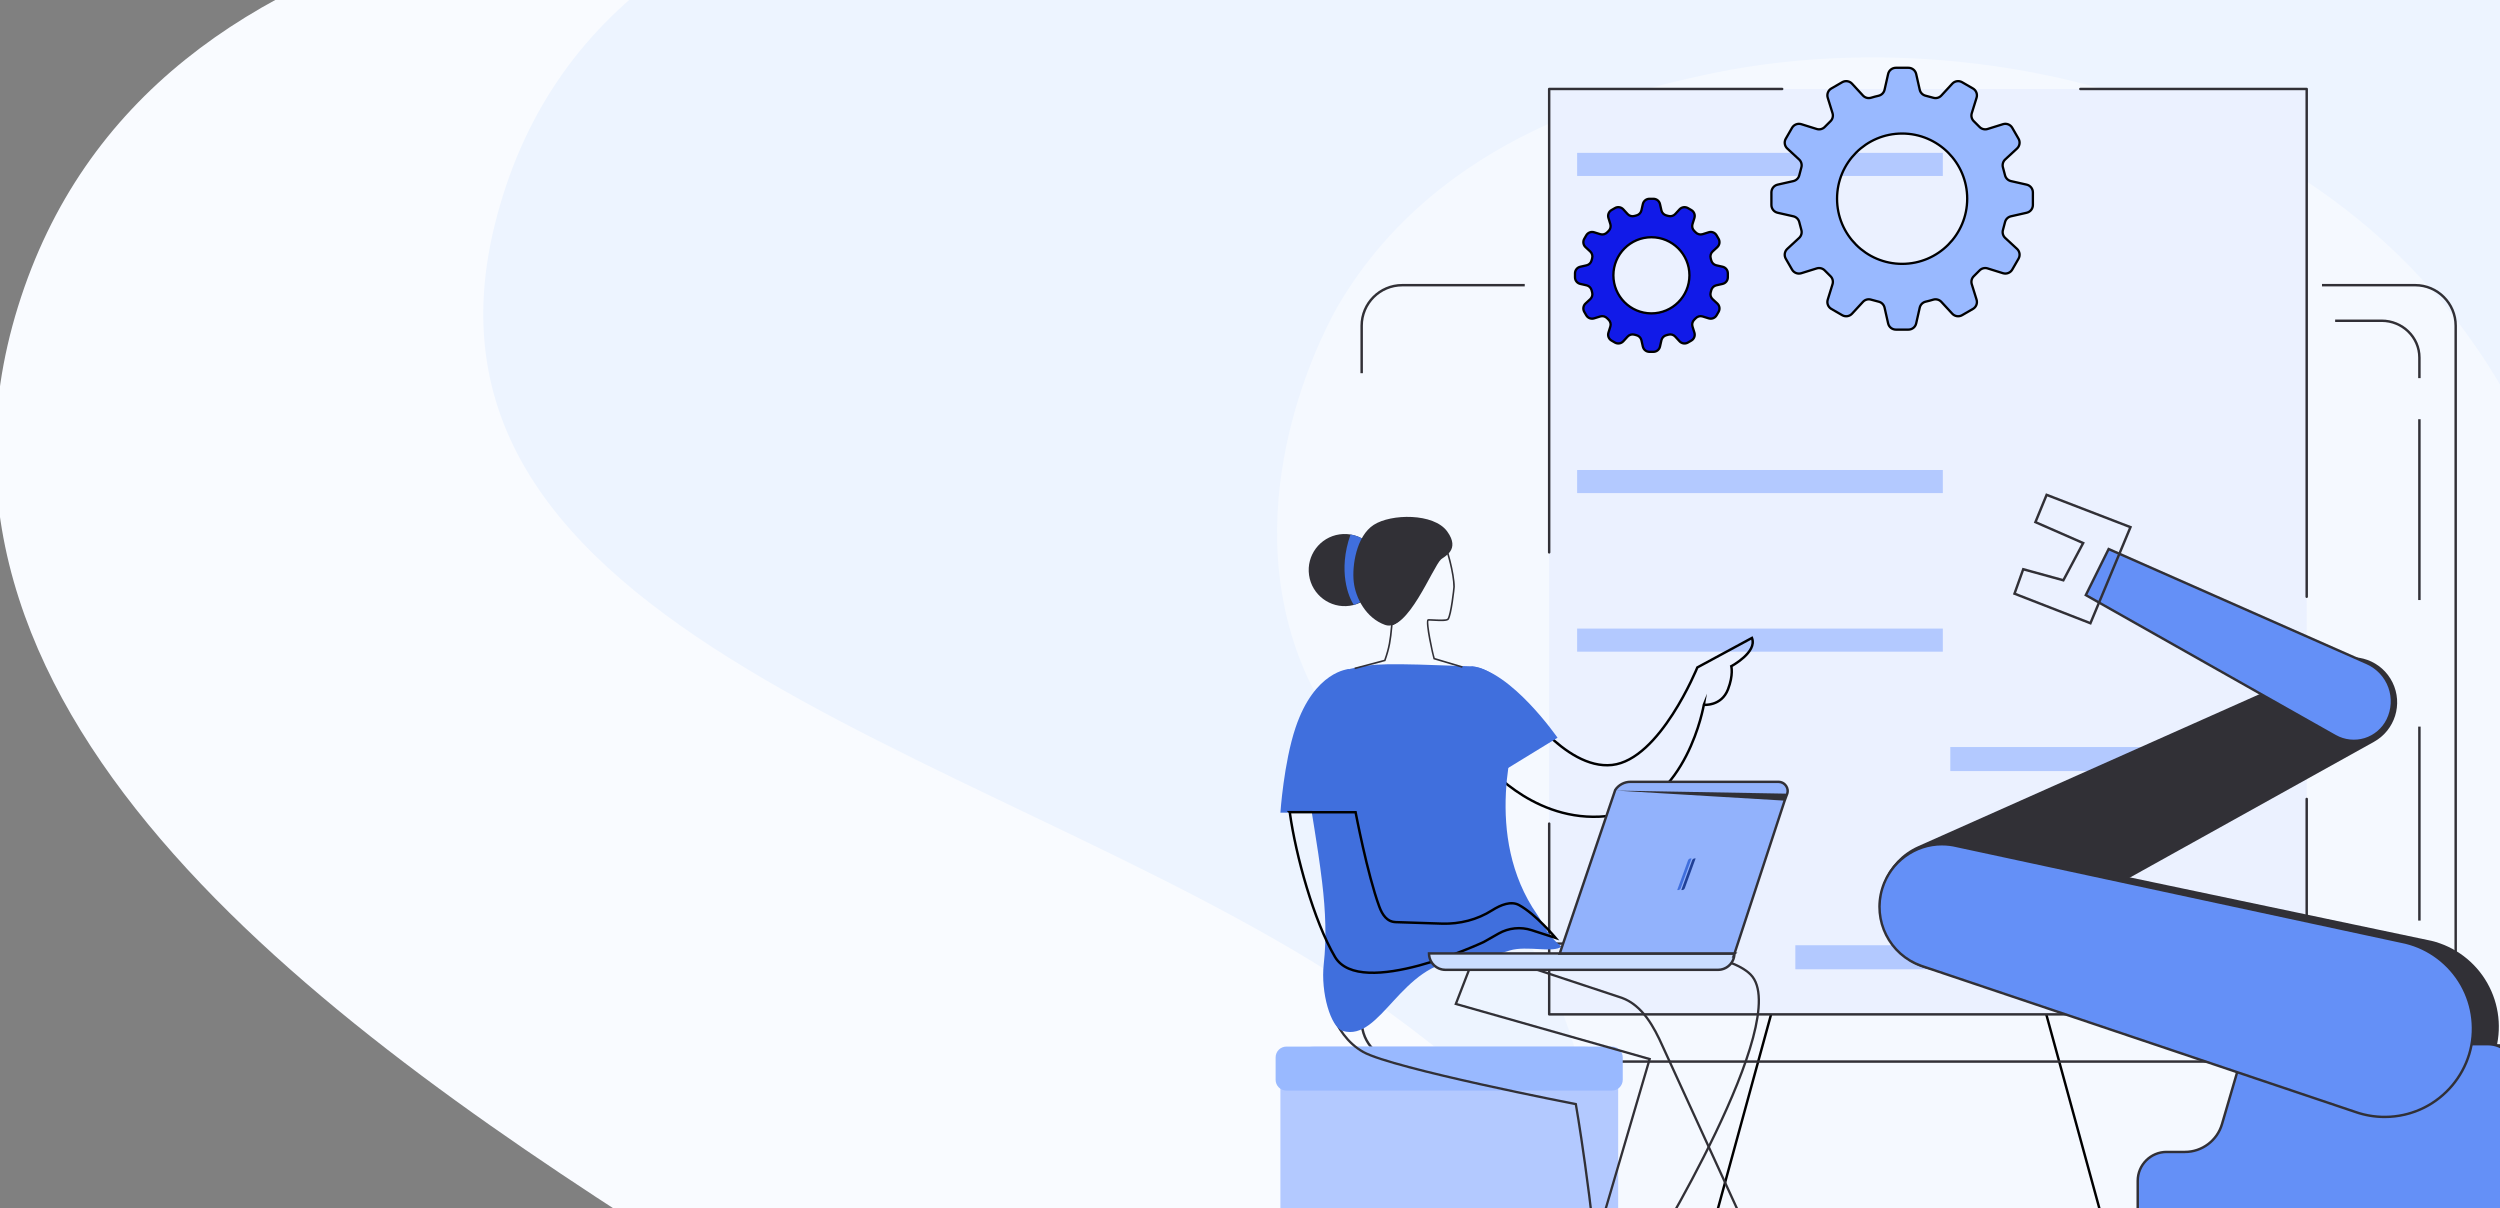 <svg width="538" height="260" viewBox="0 0 538 260" fill="none" xmlns="http://www.w3.org/2000/svg">
<rect x="0" y="0" width="538" height="260" fill="#808080" stroke="none"/>
<g clip-path="url(#clip0_137_19356)">
<path fill-rule="evenodd" clip-rule="evenodd" d="M243.827 -27.681C330.189 -25.841 427.988 -6.717 454.264 75.612C480.285 157.141 413.411 232.156 341.596 278.655C282.542 316.892 210.369 309.562 150.834 272.078C71.916 222.39 -23.776 155.112 3.865 66.014C32.004 -24.692 148.921 -29.704 243.827 -27.681Z" fill="#F9FBFF"/>
<path fill-rule="evenodd" clip-rule="evenodd" d="M359.58 -37.324C261.066 -38.441 129.995 -46.966 106.452 48.45C84.058 139.21 220.432 162.502 296.969 216.435C367.799 266.348 427.641 369.853 503.779 328.437C597.628 277.388 634.711 153.222 595.593 53.997C561.454 -32.597 452.867 -36.266 359.58 -37.324Z" fill="#EDF4FF"/>
<g clip-path="url(#clip1_137_19356)">
<path d="M288.058 65.606C309.878 28.547 351.408 19.488 367.068 16.074C420.375 4.447 499.247 18.42 537.303 81.578C570.705 137.011 552.104 196.218 549.412 204.333C544.891 217.945 533.575 250.596 501.49 272.713C451.54 307.143 375.406 299.421 349.353 263.88C337.116 247.186 347.018 239.489 332.765 209.972C313.677 170.44 289.99 171.392 278.953 139.742C266.494 104.013 286.042 69.031 288.058 65.606Z" fill="#F5F9FF"/>
<path fill-rule="evenodd" clip-rule="evenodd" d="M383.248 209.578H438.251L453.883 266.705H367.612L383.248 209.578ZM383.653 210.109L368.307 266.175H453.188L437.846 210.109H383.653Z" fill="black"/>
<path d="M293.297 80.312H292.766V70.096C292.766 65.14 296.792 61.107 301.745 61.107H328.124V61.638H301.745C297.086 61.638 293.297 65.43 293.297 70.096V80.312Z" fill="#313036"/>
<path d="M519.75 228.717H301.745C296.796 228.717 292.766 224.685 292.766 219.729V218.982H293.297V219.729C293.297 224.391 297.086 228.187 301.745 228.187H519.75C524.409 228.187 528.198 224.395 528.198 219.729V70.092C528.198 65.43 524.409 61.634 519.75 61.634H499.692V61.103H519.75C524.699 61.103 528.728 65.136 528.728 70.092V219.729C528.728 224.685 524.703 228.717 519.75 228.717Z" fill="#313036"/>
<path d="M428.377 19.148H496.403V218.288H333.381V19.148H383.525H428.377Z" fill="#EBF1FF"/>
<path d="M333.381 119.136C333.236 119.136 333.115 119.015 333.115 118.87V19.148C333.115 19.003 333.236 18.883 333.381 18.883H383.525C383.67 18.883 383.79 19.003 383.79 19.148C383.79 19.293 383.67 19.413 383.525 19.413H333.646V118.87C333.646 119.015 333.526 119.136 333.381 119.136Z" fill="#313036"/>
<path d="M496.403 218.554H333.384C333.239 218.554 333.119 218.434 333.119 218.289V177.24C333.119 177.094 333.239 176.974 333.384 176.974C333.529 176.974 333.649 177.094 333.649 177.24V218.023H496.137V171.933C496.137 171.788 496.258 171.668 496.403 171.668C496.548 171.668 496.668 171.788 496.668 171.933V218.289C496.668 218.434 496.548 218.554 496.403 218.554Z" fill="#313036"/>
<path d="M496.403 128.687C496.258 128.687 496.137 128.567 496.137 128.421V19.413H447.691C447.546 19.413 447.426 19.293 447.426 19.148C447.426 19.003 447.546 18.883 447.691 18.883H496.403C496.548 18.883 496.668 19.003 496.668 19.148V128.421C496.668 128.567 496.548 128.687 496.403 128.687Z" fill="#313036"/>
<path d="M418.097 32.895H339.401V37.865H418.097V32.895Z" fill="#B3C9FF"/>
<path d="M418.097 101.145H339.401V106.115H418.097V101.145Z" fill="#B3C9FF"/>
<path d="M418.097 135.268H339.401V140.238H418.097V135.268Z" fill="#B3C9FF"/>
<path d="M478.344 160.762H419.706V165.937H478.344V160.762Z" fill="#B3C9FF"/>
<path d="M436.064 203.416H386.358V208.591H436.064V203.416Z" fill="#B3C9FF"/>
<path d="M520.921 90.217H520.39V129.129H520.921V90.217Z" fill="#313036"/>
<path d="M520.921 156.367H520.39V198.11H520.921V156.367Z" fill="#313036"/>
<path d="M520.921 81.373H520.39V76.947C520.39 72.723 516.86 69.288 512.519 69.288H502.522V68.758H512.519C517.15 68.758 520.921 72.43 520.921 76.947V81.373Z" fill="#313036"/>
<path d="M282.957 225.236H340.816C344.909 225.236 348.231 228.558 348.231 232.651V274.744C348.231 278.837 344.909 282.158 340.816 282.158H282.957C278.864 282.158 275.542 278.837 275.542 274.744V232.651C275.542 228.558 278.864 225.236 282.957 225.236Z" fill="#B3C9FF"/>
<path d="M346.883 225.223H276.844C275.557 225.223 274.513 226.266 274.513 227.554V232.365C274.513 233.652 275.557 234.696 276.844 234.696H346.883C348.171 234.696 349.214 233.652 349.214 232.365V227.554C349.214 226.266 348.171 225.223 346.883 225.223Z" fill="#99B9FF"/>
<path d="M318.208 203.368C318.208 203.368 368.023 200.86 376.747 209.739C386.178 219.34 354.566 270.637 354.566 270.637L344.626 263.254L355.005 227.908L313.294 216.046L318.208 203.368Z" stroke="#313036" stroke-width="0.5" stroke-miterlimit="10"/>
<path d="M293.375 226.386C299.735 229.959 339.118 237.607 339.118 237.607C339.118 237.607 342.451 256.303 344.927 284.603L384.547 283.542L357.828 225.223C355.921 220.928 353.442 216.358 349.037 214.741L306.45 200.641C306.45 200.641 294.864 195.971 288.578 207.432C287.457 209.481 286.371 205.819 285.872 207.471C284.17 213.135 286.76 222.672 293.375 226.386Z" stroke="#313036" stroke-width="0.5" stroke-miterlimit="10"/>
<path fill-rule="evenodd" clip-rule="evenodd" d="M377.156 136.908L377.266 137.186C377.605 138.041 377.456 138.885 377.073 139.645C376.691 140.401 376.071 141.092 375.427 141.672C374.781 142.254 374.099 142.737 373.579 143.073C373.319 143.242 373.099 143.374 372.944 143.465C372.916 143.481 372.891 143.495 372.868 143.509C372.876 143.556 372.884 143.612 372.892 143.675C372.923 143.911 372.949 144.254 372.936 144.695C372.91 145.578 372.727 146.854 372.109 148.451C371.364 150.383 369.992 151.264 368.81 151.652C368.223 151.846 367.682 151.918 367.289 151.94C367.128 151.95 366.99 151.951 366.883 151.948C366.883 151.951 366.882 151.954 366.881 151.957C366.851 152.115 366.804 152.347 366.739 152.643C366.609 153.234 366.406 154.081 366.112 155.104C365.524 157.149 364.572 159.903 363.118 162.739C360.214 168.403 355.277 174.438 347.183 175.712C339.129 176.979 332.374 174.364 327.643 171.442C325.277 169.981 323.413 168.442 322.14 167.267C321.503 166.679 321.014 166.183 320.683 165.832C320.518 165.657 320.392 165.518 320.307 165.422C320.265 165.375 320.233 165.338 320.211 165.313C320.2 165.3 320.192 165.291 320.186 165.284L320.18 165.276L320.178 165.274L320.178 165.274C320.177 165.273 320.177 165.273 320.38 165.102L320.177 165.273L320.072 165.148L326.651 149.922L326.921 150.338L326.698 150.482C326.921 150.338 326.921 150.338 326.921 150.338L326.921 150.338L326.922 150.34L326.928 150.348L326.948 150.38C326.967 150.408 326.995 150.45 327.032 150.505C327.106 150.615 327.217 150.777 327.362 150.984C327.651 151.396 328.076 151.985 328.618 152.688C329.703 154.096 331.256 155.959 333.127 157.786C335 159.614 337.186 161.399 339.536 162.656C341.886 163.912 344.385 164.633 346.893 164.358C349.393 164.083 351.778 162.671 353.961 160.669C356.141 158.67 358.097 156.103 359.739 153.561C361.379 151.02 362.7 148.513 363.61 146.641C364.065 145.705 364.418 144.928 364.656 144.385C364.775 144.114 364.866 143.902 364.927 143.757C364.957 143.685 364.98 143.63 364.996 143.593L365.013 143.551L365.017 143.541L365.018 143.538L365.018 143.538C365.018 143.538 365.018 143.538 365.264 143.637L365.018 143.538L365.054 143.449L377.156 136.908ZM365.474 143.825C365.459 143.861 365.44 143.907 365.416 143.963C365.354 144.11 365.262 144.325 365.142 144.599C364.901 145.147 364.546 145.93 364.087 146.873C363.171 148.758 361.84 151.285 360.184 153.849C358.53 156.411 356.545 159.019 354.319 161.061C352.096 163.1 349.609 164.593 346.951 164.885C344.302 165.176 341.694 164.412 339.285 163.124C336.876 161.835 334.65 160.014 332.757 158.166C330.862 156.317 329.293 154.433 328.198 153.012C327.65 152.302 327.22 151.706 326.927 151.288C326.861 151.194 326.802 151.108 326.749 151.033L320.69 165.054C320.695 165.059 320.699 165.065 320.704 165.07C320.786 165.162 320.908 165.297 321.069 165.468C321.393 165.811 321.873 166.299 322.5 166.877C323.753 168.034 325.59 169.552 327.922 170.991C332.585 173.87 339.211 176.429 347.1 175.188C354.949 173.953 359.774 168.097 362.646 162.497C364.08 159.7 365.02 156.979 365.602 154.957C365.892 153.946 366.093 153.111 366.221 152.529C366.285 152.238 366.331 152.011 366.36 151.856C366.375 151.779 366.386 151.72 366.393 151.681C366.396 151.665 366.398 151.652 366.4 151.643C366.402 151.619 366.408 151.595 366.419 151.569L367.337 149.273L366.976 151.419C367.056 151.419 367.151 151.417 367.259 151.411C367.617 151.39 368.11 151.324 368.644 151.148C369.707 150.799 370.937 150.015 371.614 148.26C372.21 146.72 372.381 145.504 372.405 144.679C372.417 144.267 372.393 143.952 372.366 143.743C372.353 143.638 372.339 143.56 372.328 143.51C372.323 143.484 372.319 143.466 372.316 143.455C372.316 143.451 372.315 143.449 372.314 143.447L372.314 143.443L372.313 143.442L372.313 143.441L372.257 143.238L372.444 143.138L372.445 143.137L372.447 143.136L372.458 143.13C372.465 143.126 372.473 143.122 372.484 143.116C372.49 143.113 372.496 143.109 372.503 143.105C372.543 143.083 372.602 143.05 372.677 143.006C372.826 142.919 373.039 142.791 373.291 142.628C373.796 142.301 374.453 141.835 375.072 141.278C375.692 140.719 376.26 140.079 376.599 139.406C376.888 138.833 377.006 138.249 376.864 137.669L365.474 143.825ZM366.93 151.69L366.927 151.711L366.665 151.667C366.927 151.711 366.927 151.711 366.927 151.712L366.926 151.712L366.924 151.726C366.927 151.714 366.929 151.702 366.93 151.69Z" fill="black"/>
<path d="M290.531 143.944C295.699 142.727 297.857 142.709 316.648 143.392C321.24 143.558 326.705 149.332 327.243 153.902C325.782 158.285 319.047 179.931 330.809 196.84C332.479 199.239 332.9 201.191 336.016 203.714C334.265 205.132 328.598 203.445 324.947 204.527C318.884 206.331 319.34 206.561 314.455 206.71C301.529 207.095 297.203 224.235 288.996 221.868C286.364 221.111 284.185 213.59 284.871 207.47C285.479 202.03 285.288 196.189 284.51 189.762C282.402 172.343 279.377 164.787 282.458 155.685C283.375 152.812 284.436 145.38 290.531 143.944Z" fill="#406FDD"/>
<path d="M335.181 158.759C335.181 158.759 325.167 144.266 316.652 143.393L319.687 168.244L335.181 158.759Z" fill="#406FDD"/>
<path d="M275.542 174.893C275.542 174.893 276.264 164.146 278.8 156.594C282.918 144.34 290.297 143.982 290.297 143.982L295.727 174.893H275.539H275.542Z" fill="#406FDD"/>
<path fill-rule="evenodd" clip-rule="evenodd" d="M276.911 174.512L291.946 174.534L291.987 174.75L291.727 174.799C291.987 174.75 291.987 174.75 291.987 174.75L291.994 174.788L292.016 174.9C292.035 175 292.063 175.146 292.1 175.335C292.174 175.712 292.283 176.26 292.421 176.938C292.698 178.296 293.094 180.179 293.571 182.28C294.524 186.487 295.797 191.555 297.08 195.038C297.712 196.751 298.684 198.127 300.341 198.175L300.342 198.175L310.349 198.501C310.349 198.501 310.349 198.501 310.349 198.501C314.092 198.612 317.81 197.673 320.967 195.669C321.911 195.071 322.955 194.542 323.99 194.282C325.026 194.022 326.076 194.026 327.005 194.528C328.856 195.527 330.852 197.322 332.376 198.85C333.14 199.617 333.79 200.322 334.249 200.836C334.478 201.092 334.66 201.301 334.785 201.446C334.847 201.519 334.896 201.576 334.928 201.614C334.944 201.633 334.957 201.648 334.965 201.658L334.975 201.67L334.978 201.673C334.978 201.673 334.978 201.674 334.774 201.843L334.978 201.674L335.565 202.378L329.528 200.426C327.232 199.685 324.734 199.939 322.634 201.13C322.634 201.13 322.634 201.13 322.634 201.13L319.427 202.949L319.418 202.954L319.305 202.714C319.418 202.954 319.417 202.954 319.417 202.954L319.412 202.956L319.398 202.963C319.385 202.969 319.365 202.978 319.34 202.99C319.289 203.013 319.213 203.048 319.115 203.093C318.918 203.182 318.629 203.312 318.259 203.474C317.52 203.798 316.458 204.249 315.167 204.762C312.585 205.788 309.084 207.06 305.409 208.043C301.738 209.025 297.875 209.723 294.579 209.589C291.289 209.454 288.49 208.486 287.058 206.057C282.481 198.293 278.569 184.058 277.305 174.906L276.911 174.512ZM277.86 175.044C279.149 184.165 283.023 198.166 287.516 205.787C288.81 207.983 291.376 208.927 294.6 209.058C297.818 209.19 301.62 208.507 305.272 207.531C308.92 206.555 312.401 205.291 314.971 204.269C316.255 203.759 317.312 203.309 318.046 202.988C318.414 202.827 318.701 202.698 318.895 202.61C318.993 202.565 319.067 202.531 319.117 202.508C319.142 202.497 319.161 202.488 319.174 202.482L319.183 202.478L322.372 200.668C324.601 199.404 327.254 199.134 329.691 199.921L333.95 201.298C333.919 201.263 333.887 201.227 333.853 201.189C333.399 200.681 332.756 199.983 332 199.225C330.482 197.702 328.531 195.955 326.753 194.995C325.98 194.577 325.077 194.556 324.119 194.797C323.161 195.037 322.171 195.534 321.251 196.117C317.998 198.182 314.174 199.146 310.333 199.031L310.332 199.031L300.326 198.706C300.325 198.706 300.325 198.706 300.325 198.706C298.31 198.647 297.224 196.96 296.582 195.221C295.286 191.703 294.007 186.606 293.053 182.398C292.576 180.292 292.179 178.405 291.902 177.044C291.763 176.364 291.654 175.815 291.58 175.437C291.55 175.284 291.526 175.159 291.507 175.064L277.86 175.044Z" fill="black"/>
<path d="M290.468 130.364C294.7 129.76 297.639 125.83 297.034 121.587C296.429 117.343 292.507 114.393 288.275 114.997C284.043 115.6 281.104 119.53 281.709 123.773C282.314 128.017 286.236 130.967 290.468 130.364Z" fill="#313036"/>
<path d="M297.103 122.234C297.309 125.786 294.553 129.08 291.358 130.183C290.265 128.644 287.839 122.928 290.637 115.021C294.132 115.598 296.891 118.541 297.103 122.234Z" fill="#406FDD"/>
<path d="M310.125 120.364C310.79 119.763 314.331 118.337 311.434 114.357C308.537 110.378 299.35 110.533 295.621 112.953C291.893 115.373 290.927 121.747 291.327 125.235C291.726 128.723 293.976 133.007 298.062 134.479C302.866 136.209 308.317 122.006 310.121 120.364H310.125Z" fill="#313036"/>
<path d="M291.574 144.021L291.482 143.678L297.875 141.98C298.819 139.306 299.039 137.732 299.307 134.817C299.332 134.562 299.343 134.421 299.343 134.417L299.35 134.3L299.459 134.261C299.562 134.222 302.021 133.317 302.233 130.533C302.3 129.659 301.78 128.722 301.281 127.816C300.818 126.981 300.383 126.192 300.457 125.506C300.563 124.505 301.356 123.897 302.742 123.744C304.518 123.55 306.131 122.743 307.284 121.477C308.689 119.931 309.835 118.505 310.684 117.242L310.758 117.133L310.917 117.158C311.43 117.313 313.089 123.422 313.089 126.291C313.089 126.518 312.474 132.312 311.784 133.32C311.491 133.748 310.16 133.71 308.455 133.614C308.034 133.589 307.56 133.564 307.415 133.582C307.157 134.155 308.3 140.088 308.77 141.591L314.756 143.378L314.653 143.717L308.491 141.878L308.462 141.789C308.278 141.244 306.538 133.816 307.203 133.289C307.309 133.204 307.511 133.207 308.473 133.26C309.315 133.306 311.289 133.416 311.491 133.119C312.088 132.252 312.736 126.681 312.736 126.291C312.736 123.514 311.328 118.562 310.861 117.614C310.015 118.849 308.901 120.225 307.55 121.71C306.34 123.04 304.645 123.889 302.785 124.091C301.564 124.226 300.899 124.714 300.811 125.541C300.751 126.115 301.161 126.854 301.593 127.639C302.12 128.591 302.664 129.574 302.59 130.554C302.385 133.228 300.206 134.325 299.689 134.544C299.682 134.612 299.675 134.714 299.665 134.842C299.396 137.753 299.159 139.423 298.179 142.178L298.147 142.267L291.574 144.014V144.021Z" fill="#313036"/>
<path d="M307.518 205.174H373.252C373.252 207.123 371.667 208.708 369.718 208.708H311.052C309.103 208.708 307.518 207.123 307.518 205.174Z" fill="#CADDFF"/>
<path d="M373.255 205.238H335.641L347.591 170.015C348.305 168.911 349.55 168.246 350.891 168.246H382.686C384.129 168.246 385.056 169.647 384.586 170.885C384.398 171.377 384.197 171.865 384.034 172.364L373.252 205.241L373.255 205.238Z" fill="#92B2FC"/>
<path fill-rule="evenodd" clip-rule="evenodd" d="M347.831 170.134L336.033 204.91H373.081L383.782 172.283M335.472 204.91L347.35 169.9L347.368 169.872C348.133 168.691 349.463 167.982 350.891 167.982H382.686C384.311 167.982 385.372 169.565 384.834 170.981C384.782 171.115 384.731 171.248 384.679 171.38C384.54 171.738 384.403 172.089 384.286 172.448L384.286 172.448L373.619 204.974H373.897L373.513 205.357C373.418 207.369 371.752 208.975 369.718 208.975H311.052C308.956 208.975 307.252 207.271 307.252 205.176V204.91H335.472ZM372.887 205.505H335.271L335.292 205.441H307.794C307.929 207.12 309.338 208.444 311.052 208.444H369.718C371.242 208.444 372.526 207.396 372.886 205.982L372.654 206.213L372.887 205.505ZM347.831 170.134C348.498 169.124 349.649 168.513 350.891 168.513H382.686C383.948 168.513 384.741 169.732 384.338 170.792" fill="#313036"/>
<mask id="mask0_137_19356" style="mask-type:luminance" maskUnits="userSpaceOnUse" x="357" y="183" width="11" height="10">
<path d="M367.39 183.359H357.786V192.964H367.39V183.359Z" fill="white"/>
</mask>
<g mask="url(#mask0_137_19356)">
<path d="M363.117 184.75L360.782 191.167C360.7 191.386 360.456 191.567 360.237 191.567H360.021L362.356 185.15C362.437 184.93 362.681 184.75 362.901 184.75H363.117Z" fill="#92B2FC"/>
<path d="M364.026 184.732L361.691 191.149C361.61 191.369 361.366 191.549 361.146 191.549H360.93L363.265 185.132C363.347 184.913 363.591 184.732 363.81 184.732H364.026Z" fill="#406FDD"/>
<path d="M364.903 184.732L362.568 191.149C362.487 191.369 362.243 191.549 362.024 191.549H361.808L364.143 185.132C364.224 184.913 364.468 184.732 364.687 184.732H364.903Z" fill="#204097"/>
</g>
<path d="M371.83 59.675V58.819C371.83 58.139 371.359 57.549 370.694 57.4L369.346 57.096C368.809 56.976 368.388 56.555 368.257 56.02C368.221 55.876 368.182 55.734 368.143 55.593C367.995 55.062 368.147 54.496 368.55 54.121L369.566 53.184C370.064 52.724 370.178 51.977 369.838 51.386L369.41 50.647C369.07 50.056 368.366 49.78 367.715 49.986L366.396 50.396C365.869 50.559 365.299 50.41 364.914 50.01C364.811 49.904 364.709 49.802 364.606 49.703C364.21 49.321 364.058 48.747 364.224 48.224L364.638 46.897C364.839 46.246 364.564 45.546 363.976 45.206L363.237 44.778C362.646 44.439 361.9 44.552 361.44 45.051L360.506 46.066C360.131 46.473 359.561 46.625 359.034 46.476C358.893 46.437 358.755 46.398 358.61 46.363C358.072 46.229 357.655 45.811 357.535 45.27L357.23 43.919C357.082 43.254 356.491 42.783 355.812 42.783H354.959C354.28 42.783 353.689 43.254 353.541 43.919L353.236 45.27C353.116 45.808 352.695 46.229 352.161 46.363C352.02 46.398 351.878 46.437 351.737 46.476C351.206 46.629 350.636 46.473 350.265 46.066L349.331 45.051C348.868 44.548 348.121 44.435 347.534 44.778L346.795 45.206C346.207 45.546 345.932 46.25 346.133 46.897L346.547 48.224C346.71 48.751 346.558 49.321 346.165 49.703C346.059 49.805 345.956 49.908 345.857 50.01C345.475 50.407 344.902 50.559 344.375 50.396L343.056 49.986C342.405 49.784 341.701 50.06 341.361 50.647L340.933 51.386C340.593 51.974 340.707 52.72 341.205 53.184L342.221 54.124C342.624 54.499 342.78 55.065 342.627 55.596C342.589 55.737 342.55 55.879 342.514 56.024C342.38 56.562 341.962 56.979 341.425 57.099L340.077 57.404C339.412 57.552 338.941 58.143 338.941 58.822V59.678C338.941 60.358 339.412 60.948 340.077 61.097L341.425 61.401C341.962 61.521 342.383 61.942 342.514 62.477C342.55 62.621 342.589 62.763 342.627 62.904C342.776 63.435 342.624 64.001 342.221 64.376L341.205 65.314C340.707 65.773 340.593 66.52 340.933 67.111L341.361 67.85C341.701 68.441 342.405 68.717 343.056 68.511L344.375 68.101C344.902 67.938 345.472 68.087 345.857 68.487C345.96 68.593 346.062 68.695 346.165 68.794C346.561 69.177 346.713 69.75 346.547 70.273L346.133 71.6C345.932 72.251 346.207 72.951 346.795 73.291L347.534 73.719C348.125 74.058 348.871 73.945 349.331 73.446L350.265 72.431C350.64 72.024 351.209 71.872 351.737 72.021C351.878 72.06 352.016 72.099 352.161 72.134C352.699 72.268 353.116 72.686 353.236 73.227L353.541 74.578C353.689 75.243 354.28 75.714 354.959 75.714H355.812C356.491 75.714 357.082 75.243 357.23 74.578L357.535 73.227C357.655 72.689 358.076 72.268 358.61 72.134C358.751 72.099 358.893 72.06 359.034 72.021C359.565 71.868 360.135 72.024 360.506 72.431L361.44 73.446C361.903 73.949 362.65 74.062 363.237 73.719L363.976 73.291C364.564 72.951 364.839 72.247 364.638 71.6L364.224 70.273C364.061 69.746 364.213 69.177 364.606 68.794C364.712 68.692 364.815 68.589 364.914 68.487C365.296 68.091 365.869 67.938 366.396 68.101L367.715 68.511C368.366 68.713 369.07 68.437 369.41 67.85L369.838 67.111C370.178 66.523 370.064 65.777 369.566 65.314L368.55 64.376C368.147 64.001 367.991 63.435 368.143 62.904C368.182 62.763 368.221 62.621 368.257 62.477C368.391 61.939 368.809 61.521 369.346 61.401L370.694 61.097C371.359 60.948 371.83 60.358 371.83 59.678V59.675ZM355.384 67.44C350.863 67.44 347.201 63.771 347.201 59.247C347.201 54.722 350.866 51.054 355.384 51.054C359.905 51.054 363.566 54.722 363.566 59.247C363.566 63.771 359.901 67.44 355.384 67.44Z" fill="#111AE8" stroke="black" stroke-width="0.5" stroke-miterlimit="10"/>
<path d="M437.478 44.115V41.406C437.478 40.606 436.923 39.913 436.141 39.736L432.759 38.972C432.115 38.827 431.617 38.325 431.472 37.684C431.348 37.136 431.206 36.598 431.044 36.068C430.853 35.441 431.037 34.759 431.518 34.316L434.065 31.961C434.652 31.416 434.786 30.538 434.387 29.849L433.035 27.503C432.635 26.81 431.808 26.485 431.04 26.725L427.729 27.758C427.103 27.953 426.417 27.772 425.971 27.291C425.592 26.884 425.2 26.492 424.793 26.113C424.312 25.667 424.131 24.985 424.326 24.358L425.359 21.033C425.596 20.269 425.274 19.441 424.581 19.042L422.242 17.69C421.549 17.291 420.668 17.421 420.127 18.012L417.778 20.559C417.332 21.044 416.649 21.228 416.023 21.033C415.493 20.87 414.959 20.729 414.414 20.605C413.774 20.46 413.271 19.958 413.126 19.314L412.362 15.925C412.185 15.143 411.492 14.588 410.692 14.588H407.993C407.194 14.588 406.497 15.143 406.324 15.925L405.559 19.314C405.414 19.958 404.916 20.457 404.272 20.605C403.727 20.729 403.189 20.87 402.662 21.033C402.033 21.224 401.353 21.04 400.908 20.559L398.559 18.012C398.014 17.421 397.137 17.291 396.443 17.69L394.105 19.042C393.412 19.441 393.09 20.269 393.327 21.033L394.36 24.358C394.554 24.985 394.374 25.667 393.893 26.113C393.486 26.492 393.093 26.884 392.715 27.291C392.269 27.772 391.583 27.956 390.957 27.758L387.646 26.725C386.881 26.488 386.054 26.81 385.65 27.503L384.299 29.849C383.899 30.542 384.034 31.419 384.621 31.961L387.168 34.316C387.649 34.762 387.833 35.441 387.642 36.068C387.479 36.598 387.338 37.139 387.214 37.684C387.069 38.328 386.567 38.827 385.926 38.972L382.544 39.736C381.763 39.913 381.207 40.606 381.207 41.406V44.115C381.207 44.915 381.763 45.608 382.544 45.785L385.926 46.549C386.57 46.694 387.069 47.197 387.214 47.837C387.338 48.385 387.479 48.923 387.642 49.453C387.833 50.08 387.649 50.762 387.168 51.205L384.621 53.56C384.034 54.105 383.899 54.983 384.299 55.672L385.65 58.018C386.05 58.711 386.878 59.037 387.646 58.796L390.957 57.763C391.583 57.569 392.269 57.749 392.715 58.23C393.093 58.637 393.486 59.029 393.893 59.408C394.374 59.854 394.554 60.536 394.36 61.163L393.327 64.488C393.09 65.252 393.412 66.08 394.105 66.48L396.443 67.831C397.137 68.231 398.017 68.1 398.559 67.509L400.908 64.962C401.353 64.477 402.036 64.293 402.662 64.488C403.193 64.651 403.727 64.792 404.272 64.916C404.912 65.061 405.414 65.563 405.559 66.207L406.324 69.596C406.5 70.378 407.194 70.933 407.993 70.933H410.692C411.492 70.933 412.189 70.378 412.362 69.596L413.126 66.207C413.271 65.563 413.77 65.064 414.414 64.916C414.959 64.792 415.496 64.651 416.023 64.488C416.653 64.297 417.332 64.481 417.778 64.962L420.127 67.509C420.672 68.1 421.549 68.231 422.242 67.831L424.581 66.48C425.274 66.08 425.596 65.252 425.359 64.488L424.326 61.163C424.131 60.536 424.312 59.854 424.793 59.408C425.2 59.029 425.592 58.637 425.971 58.23C426.417 57.749 427.103 57.565 427.729 57.763L431.04 58.796C431.804 59.033 432.632 58.711 433.035 58.018L434.387 55.672C434.786 54.979 434.652 54.102 434.065 53.56L431.518 51.205C431.037 50.759 430.853 50.08 431.044 49.453C431.206 48.923 431.348 48.382 431.472 47.837C431.617 47.193 432.119 46.694 432.759 46.549L436.141 45.785C436.923 45.608 437.478 44.915 437.478 44.115ZM409.337 56.783C401.604 56.783 395.333 50.504 395.333 42.761C395.333 35.017 401.601 28.738 409.337 28.738C417.074 28.738 423.342 35.017 423.342 42.761C423.342 50.504 417.074 56.783 409.337 56.783Z" fill="#99B9FF" stroke="black" stroke-width="0.5" stroke-linecap="round" stroke-linejoin="round"/>
<path d="M512.371 238.888C517.263 240.632 522.654 240.295 527.292 237.957C531.93 235.619 535.411 231.484 536.925 226.51C538.449 221.504 537.848 216.088 535.262 211.539C532.676 206.99 528.332 203.707 523.252 202.465L426.293 182.065C419.363 180.37 412.316 184.389 410.236 191.22C408.138 198.107 411.821 205.426 418.592 207.842L512.367 238.891L512.371 238.888Z" fill="#313036"/>
<path d="M477.25 247.901C480.933 247.901 484.173 245.467 485.21 241.93L488.998 228.965C489.734 226.442 492.044 224.709 494.669 224.709H542.447C545.874 224.709 548.655 227.493 548.655 230.928V273.756H467.08V254.12C467.08 250.685 469.861 247.901 473.288 247.901H477.25Z" fill="#313036"/>
<path d="M470.207 247.901C473.89 247.901 477.13 245.467 478.167 241.93L481.955 228.965C482.691 226.442 485.001 224.709 487.626 224.709H535.404C538.831 224.709 541.612 227.493 541.612 230.928V273.756H460.037V254.12C460.037 250.685 462.818 247.901 466.245 247.901H470.207Z" fill="#6490F7"/>
<path d="M541.877 274.018H459.772V254.116C459.772 250.539 462.676 247.631 466.246 247.631H470.208C473.749 247.631 476.918 245.254 477.912 241.851L481.701 228.886C482.465 226.268 484.902 224.439 487.626 224.439H535.404C538.973 224.439 541.877 227.347 541.877 230.924V274.018ZM460.303 273.487H541.347V230.924C541.347 227.641 538.679 224.97 535.404 224.97H487.626C485.136 224.97 482.907 226.643 482.21 229.035L478.422 242C477.36 245.629 473.986 248.162 470.208 248.162H466.246C462.966 248.162 460.303 250.833 460.303 254.116V273.487Z" fill="#313036"/>
<path d="M510.878 159.64C515.395 157.128 517.153 151.514 514.875 146.869C512.579 142.182 506.99 140.152 502.225 142.274L412.776 182.106C405.832 185.198 402.606 193.267 405.503 200.303C407.027 204.01 410.066 206.89 413.844 208.217C417.626 209.54 421.793 209.186 425.292 207.237L510.874 159.643L510.878 159.64Z" fill="#313036"/>
<path d="M506.813 239.269C511.706 241.013 517.097 240.677 521.735 238.339C526.372 236.001 529.853 231.865 531.367 226.892C532.892 221.882 532.29 216.47 529.705 211.921C527.119 207.372 522.775 204.089 517.695 202.847L421.121 182.061C414.191 180.366 407.144 184.385 405.064 191.216C402.967 198.103 406.649 205.422 413.42 207.839L506.813 239.273V239.269Z" fill="#6490F7"/>
<path d="M513.17 240.627C510.988 240.627 508.805 240.259 506.721 239.52L413.331 208.089C406.405 205.62 402.662 198.177 404.806 191.138C406.929 184.176 414.12 180.076 421.181 181.802L517.751 202.585C522.884 203.841 527.324 207.194 529.935 211.786C532.545 216.378 533.161 221.91 531.622 226.965C530.094 231.981 526.531 236.212 521.855 238.572C519.149 239.937 516.167 240.627 513.174 240.627H513.17ZM417.923 181.94C412.245 181.94 407.035 185.633 405.312 191.293C403.25 198.057 406.851 205.217 413.505 207.587L506.898 239.021C511.699 240.73 517.062 240.397 521.611 238.101C526.16 235.809 529.623 231.695 531.109 226.813C532.605 221.896 532.008 216.516 529.468 212.051C526.928 207.587 522.612 204.325 517.624 203.105L421.054 182.322C420.007 182.067 418.953 181.944 417.92 181.944L417.923 181.94Z" fill="#313036"/>
<path d="M502.551 158.398C504.493 159.495 506.799 159.746 508.929 159.088C511.059 158.434 512.827 156.927 513.818 154.928C514.907 152.728 515.052 150.174 514.217 147.864C513.383 145.554 511.639 143.686 509.392 142.696L453.776 118.152L448.866 128.064L502.547 158.398H502.551Z" fill="#6490F7"/>
<path d="M506.552 159.71C505.116 159.71 503.686 159.342 502.42 158.628L448.519 128.173L453.655 117.809L509.502 142.454C511.801 143.47 513.613 145.408 514.469 147.775C515.325 150.141 515.176 152.791 514.058 155.048C513.039 157.103 511.2 158.67 509.007 159.342C508.207 159.59 507.376 159.71 506.548 159.71H506.552ZM502.682 158.168C504.55 159.226 506.799 159.466 508.851 158.837C510.903 158.203 512.629 156.739 513.581 154.811C514.635 152.685 514.776 150.187 513.966 147.955C513.16 145.723 511.451 143.894 509.283 142.939L453.9 118.498L449.212 127.958L502.675 158.168H502.682Z" fill="#313036"/>
<path d="M450.005 134.461L433.184 127.913L435.232 122.179L443.903 124.563L447.928 116.993L437.68 112.5L440.284 106.15L458.827 113.293L450.005 134.461ZM433.856 127.605L449.715 133.778L458.127 113.593L440.577 106.833L438.367 112.224L448.664 116.738L444.168 125.189L435.561 122.823L433.853 127.605H433.856Z" fill="#313036"/>
</g>
</g>
<defs>
<clipPath id="clip0_137_19356">
<rect width="538" height="260" fill="white"/>
</clipPath>
<clipPath id="clip1_137_19356">
<rect width="283" height="283" fill="white" transform="translate(274 12)"/>
</clipPath>
</defs>
</svg>
